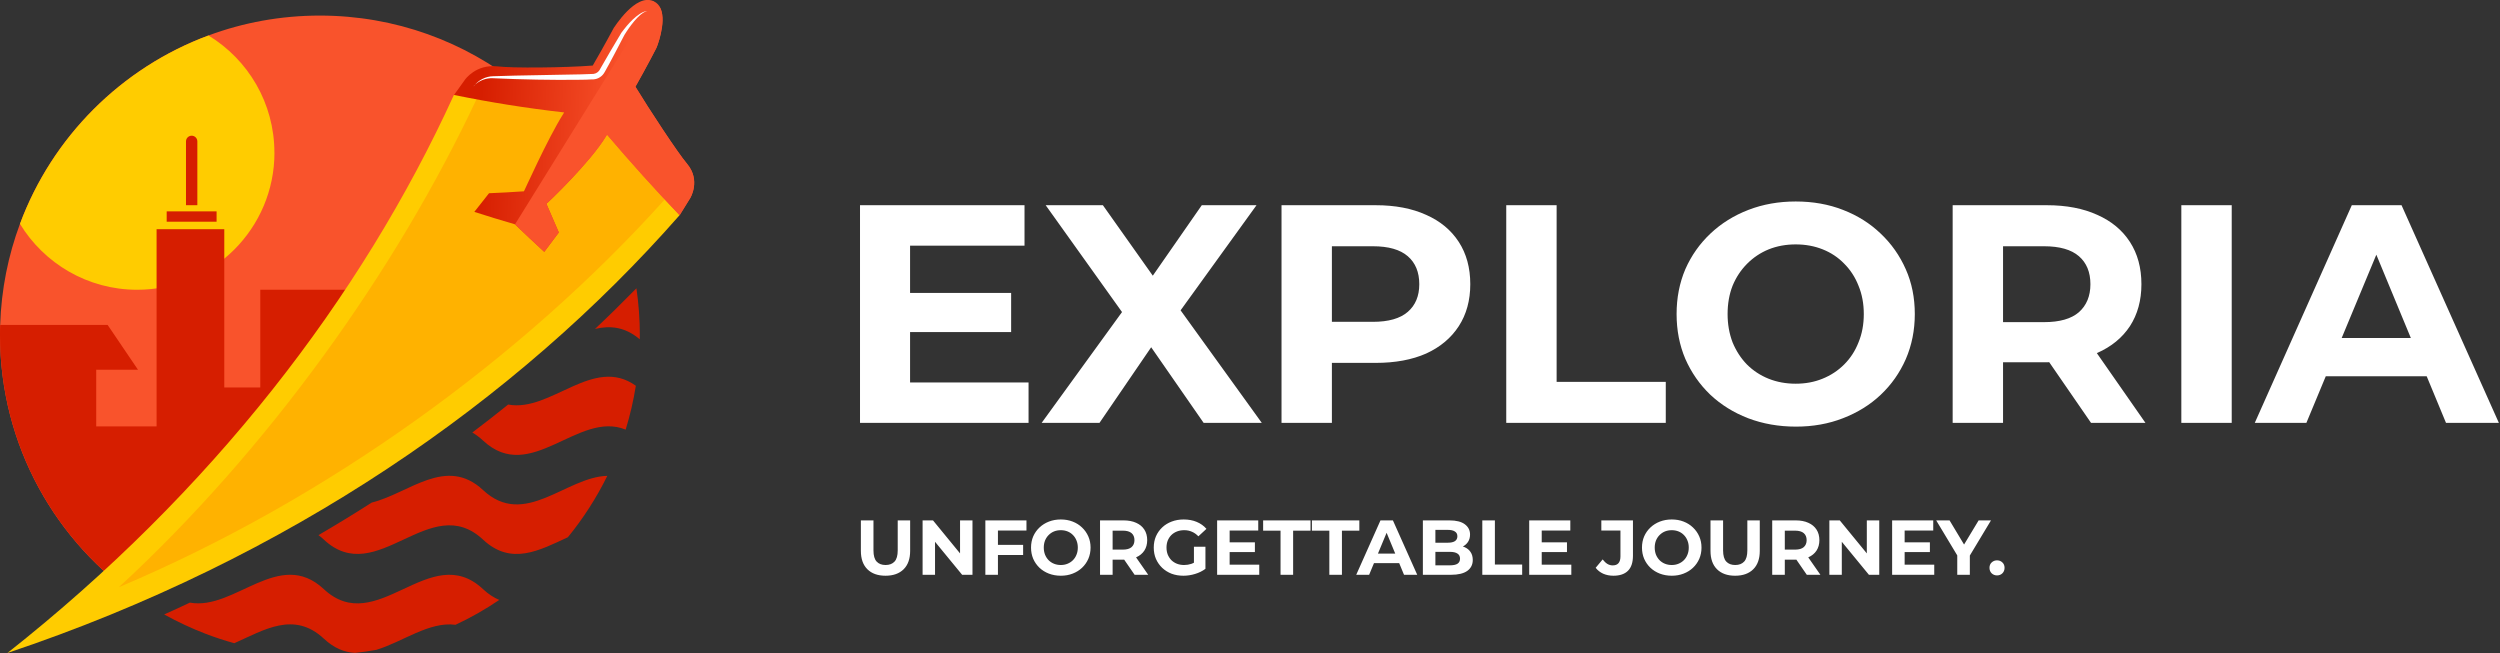 <svg width="268" height="70" viewBox="0 0 268 70" fill="none" xmlns="http://www.w3.org/2000/svg">
<rect x="0" y="0" width="268" height="70" fill="#333333" stroke="none"/>
<g clip-path="url(#clip0_424_3664)">
<path d="M97.16 31.4H108.394V35.6H97.16V31.4ZM97.56 41.001H110.261V45.334H92.193V21.999H109.828V26.333H97.56V41.001ZM111.663 45.334L121.697 31.5V35.434L112.097 21.999H118.23L124.864 31.367L122.297 31.4L128.831 21.999H134.698L125.164 35.2V31.333L135.265 45.334H129.031L122.164 35.434H124.631L117.864 45.334H111.663ZM137.379 45.334V21.999H147.48C149.569 21.999 151.369 22.344 152.88 23.032C154.392 23.699 155.558 24.666 156.381 25.933C157.203 27.2 157.614 28.711 157.614 30.466C157.614 32.2 157.203 33.7 156.381 34.967C155.558 36.234 154.392 37.212 152.88 37.901C151.369 38.567 149.569 38.901 147.48 38.901H140.379L142.779 36.467V45.334H137.379ZM142.779 37.067L140.379 34.5H147.18C148.847 34.5 150.091 34.145 150.913 33.433C151.736 32.722 152.147 31.733 152.147 30.466C152.147 29.177 151.736 28.177 150.913 27.466C150.091 26.755 148.847 26.399 147.18 26.399H140.379L142.779 23.833V37.067ZM161.47 45.334V21.999H166.87V40.934H178.571V45.334H161.47ZM192.532 45.734C190.688 45.734 188.976 45.434 187.398 44.834C185.843 44.234 184.487 43.39 183.331 42.301C182.198 41.212 181.309 39.934 180.664 38.467C180.042 37 179.731 35.4 179.731 33.667C179.731 31.933 180.042 30.333 180.664 28.866C181.309 27.4 182.209 26.122 183.365 25.033C184.52 23.944 185.876 23.099 187.432 22.499C188.987 21.899 190.676 21.599 192.499 21.599C194.343 21.599 196.032 21.899 197.566 22.499C199.122 23.099 200.466 23.944 201.6 25.033C202.755 26.122 203.655 27.4 204.3 28.866C204.944 30.311 205.267 31.911 205.267 33.667C205.267 35.4 204.944 37.011 204.3 38.501C203.655 39.967 202.755 41.245 201.6 42.334C200.466 43.401 199.122 44.234 197.566 44.834C196.032 45.434 194.355 45.734 192.532 45.734ZM192.499 41.134C193.543 41.134 194.499 40.956 195.366 40.601C196.255 40.245 197.033 39.734 197.699 39.067C198.366 38.401 198.877 37.612 199.233 36.7C199.611 35.789 199.799 34.778 199.799 33.667C199.799 32.556 199.611 31.544 199.233 30.633C198.877 29.722 198.366 28.933 197.699 28.266C197.055 27.6 196.288 27.088 195.399 26.733C194.51 26.377 193.543 26.2 192.499 26.2C191.454 26.2 190.488 26.377 189.599 26.733C188.732 27.088 187.965 27.6 187.298 28.266C186.632 28.933 186.109 29.722 185.732 30.633C185.376 31.544 185.198 32.556 185.198 33.667C185.198 34.756 185.376 35.767 185.732 36.7C186.109 37.612 186.621 38.401 187.265 39.067C187.932 39.734 188.71 40.245 189.599 40.601C190.488 40.956 191.454 41.134 192.499 41.134ZM209.325 45.334V21.999H219.426C221.515 21.999 223.315 22.344 224.827 23.032C226.338 23.699 227.505 24.666 228.327 25.933C229.149 27.2 229.56 28.711 229.56 30.466C229.56 32.2 229.149 33.7 228.327 34.967C227.505 36.212 226.338 37.167 224.827 37.834C223.315 38.501 221.515 38.834 219.426 38.834H212.326L214.726 36.467V45.334H209.325ZM224.16 45.334L218.326 36.867H224.093L229.994 45.334H224.16ZM214.726 37.067L212.326 34.533H219.126C220.793 34.533 222.037 34.178 222.86 33.467C223.682 32.733 224.093 31.733 224.093 30.466C224.093 29.177 223.682 28.177 222.86 27.466C222.037 26.755 220.793 26.399 219.126 26.399H212.326L214.726 23.833V37.067ZM233.839 45.334V21.999H239.24V45.334H233.839ZM241.711 45.334L252.112 21.999H257.445L267.88 45.334H262.212L253.678 24.733H255.812L247.244 45.334H241.711ZM246.911 40.334L248.345 36.234H260.346L261.812 40.334H246.911Z" fill="white"/>
<path d="M94.927 61.718C94.099 61.718 93.452 61.488 92.986 61.027C92.519 60.566 92.286 59.907 92.286 59.052V55.786H93.636V59.002C93.636 59.558 93.749 59.958 93.977 60.202C94.205 60.446 94.524 60.569 94.935 60.569C95.346 60.569 95.666 60.446 95.893 60.202C96.121 59.958 96.235 59.558 96.235 59.002V55.786H97.568V59.052C97.568 59.907 97.335 60.566 96.868 61.027C96.401 61.488 95.754 61.718 94.927 61.718ZM98.902 61.618V55.786H100.018L103.459 59.985H102.917V55.786H104.25V61.618H103.142L99.693 57.419H100.235V61.618H98.902ZM106.879 58.411H109.679V59.494H106.879V58.411ZM106.979 61.618H105.63V55.786H110.037V56.87H106.979V61.618ZM113.726 61.718C113.265 61.718 112.838 61.643 112.443 61.493C112.054 61.343 111.716 61.132 111.427 60.86C111.144 60.588 110.921 60.269 110.76 59.902C110.605 59.535 110.527 59.136 110.527 58.702C110.527 58.269 110.605 57.869 110.76 57.503C110.921 57.136 111.146 56.817 111.435 56.545C111.724 56.272 112.063 56.061 112.452 55.911C112.84 55.761 113.262 55.687 113.718 55.687C114.179 55.687 114.601 55.761 114.984 55.911C115.373 56.061 115.709 56.272 115.992 56.545C116.281 56.817 116.506 57.136 116.667 57.503C116.828 57.864 116.909 58.264 116.909 58.702C116.909 59.136 116.828 59.538 116.667 59.91C116.506 60.277 116.281 60.596 115.992 60.868C115.709 61.135 115.373 61.343 114.984 61.493C114.601 61.643 114.182 61.718 113.726 61.718ZM113.718 60.569C113.979 60.569 114.218 60.524 114.434 60.435C114.656 60.346 114.851 60.219 115.018 60.052C115.184 59.885 115.312 59.688 115.401 59.46C115.495 59.233 115.542 58.98 115.542 58.702C115.542 58.425 115.495 58.172 115.401 57.944C115.312 57.717 115.184 57.519 115.018 57.353C114.856 57.186 114.665 57.058 114.443 56.969C114.221 56.881 113.979 56.836 113.718 56.836C113.457 56.836 113.215 56.881 112.993 56.969C112.776 57.058 112.585 57.186 112.418 57.353C112.252 57.519 112.121 57.717 112.027 57.944C111.938 58.172 111.893 58.425 111.893 58.702C111.893 58.974 111.938 59.227 112.027 59.46C112.121 59.688 112.249 59.885 112.41 60.052C112.577 60.219 112.771 60.346 112.993 60.435C113.215 60.524 113.457 60.569 113.718 60.569ZM117.923 61.618V55.786H120.447C120.969 55.786 121.419 55.873 121.797 56.045C122.175 56.211 122.466 56.453 122.672 56.77C122.877 57.086 122.98 57.464 122.98 57.903C122.98 58.336 122.877 58.711 122.672 59.027C122.466 59.338 122.175 59.577 121.797 59.744C121.419 59.91 120.969 59.994 120.447 59.994H118.673L119.273 59.402V61.618H117.923ZM121.63 61.618L120.172 59.502H121.614L123.088 61.618H121.63ZM119.273 59.552L118.673 58.919H120.372C120.789 58.919 121.1 58.83 121.305 58.652C121.511 58.469 121.614 58.219 121.614 57.903C121.614 57.58 121.511 57.331 121.305 57.153C121.1 56.975 120.789 56.886 120.372 56.886H118.673L119.273 56.245V59.552ZM126.865 61.718C126.404 61.718 125.979 61.646 125.59 61.502C125.207 61.352 124.871 61.141 124.582 60.868C124.299 60.596 124.077 60.277 123.916 59.91C123.76 59.544 123.683 59.141 123.683 58.702C123.683 58.264 123.76 57.861 123.916 57.494C124.077 57.128 124.302 56.808 124.591 56.536C124.879 56.264 125.218 56.056 125.607 55.911C125.996 55.761 126.424 55.687 126.89 55.687C127.407 55.687 127.87 55.773 128.281 55.945C128.698 56.117 129.048 56.367 129.331 56.694L128.465 57.494C128.254 57.272 128.023 57.108 127.773 57.003C127.523 56.892 127.251 56.836 126.957 56.836C126.673 56.836 126.415 56.881 126.182 56.969C125.949 57.058 125.746 57.186 125.574 57.353C125.407 57.519 125.277 57.717 125.182 57.944C125.093 58.172 125.049 58.425 125.049 58.702C125.049 58.974 125.093 59.224 125.182 59.452C125.277 59.68 125.407 59.88 125.574 60.052C125.746 60.219 125.946 60.346 126.174 60.435C126.407 60.524 126.662 60.569 126.94 60.569C127.207 60.569 127.465 60.527 127.715 60.444C127.97 60.355 128.217 60.207 128.456 60.002L129.223 60.977C128.906 61.215 128.537 61.399 128.115 61.526C127.698 61.654 127.282 61.718 126.865 61.718ZM127.99 60.802V58.611H129.223V60.977L127.99 60.802ZM131.718 58.136H134.525V59.185H131.718V58.136ZM131.818 60.535H134.992V61.618H130.476V55.786H134.884V56.87H131.818V60.535ZM137.274 61.618V56.886H135.408V55.786H140.489V56.886H138.623V61.618H137.274ZM142.505 61.618V56.886H140.639V55.786H145.721V56.886H143.855V61.618H142.505ZM145.388 61.618L147.987 55.786H149.32L151.927 61.618H150.511L148.378 56.47H148.912L146.771 61.618H145.388ZM146.687 60.368L147.045 59.344H150.045L150.411 60.368H146.687ZM152.532 61.618V55.786H155.382C156.115 55.786 156.665 55.925 157.031 56.203C157.403 56.481 157.589 56.847 157.589 57.303C157.589 57.608 157.514 57.875 157.364 58.102C157.214 58.325 157.009 58.497 156.748 58.619C156.487 58.741 156.187 58.802 155.848 58.802L156.006 58.461C156.373 58.461 156.698 58.522 156.981 58.644C157.264 58.761 157.484 58.936 157.639 59.169C157.8 59.402 157.881 59.688 157.881 60.027C157.881 60.527 157.684 60.918 157.289 61.202C156.895 61.479 156.315 61.618 155.548 61.618H152.532ZM153.874 60.602H155.448C155.798 60.602 156.062 60.546 156.24 60.435C156.423 60.319 156.515 60.135 156.515 59.885C156.515 59.641 156.423 59.46 156.24 59.344C156.062 59.222 155.798 59.16 155.448 59.16H153.774V58.178H155.215C155.543 58.178 155.793 58.122 155.965 58.011C156.143 57.894 156.231 57.719 156.231 57.486C156.231 57.258 156.143 57.089 155.965 56.978C155.793 56.861 155.543 56.803 155.215 56.803H153.874V60.602ZM158.903 61.618V55.786H160.252V60.519H163.177V61.618H158.903ZM165.172 58.136H167.98V59.185H165.172V58.136ZM165.272 60.535H168.446V61.618H163.931V55.786H168.338V56.87H165.272V60.535ZM172.954 61.718C172.56 61.718 172.196 61.646 171.863 61.502C171.535 61.352 171.266 61.141 171.055 60.868L171.804 59.969C171.965 60.18 172.135 60.341 172.312 60.452C172.49 60.557 172.682 60.61 172.887 60.61C173.437 60.61 173.712 60.288 173.712 59.644V56.87H171.663V55.786H175.053V59.569C175.053 60.291 174.876 60.83 174.52 61.185C174.165 61.54 173.643 61.718 172.954 61.718ZM179.219 61.718C178.758 61.718 178.33 61.643 177.936 61.493C177.547 61.343 177.208 61.132 176.92 60.86C176.636 60.588 176.414 60.269 176.253 59.902C176.098 59.535 176.02 59.136 176.02 58.702C176.02 58.269 176.098 57.869 176.253 57.503C176.414 57.136 176.639 56.817 176.928 56.545C177.217 56.272 177.556 56.061 177.944 55.911C178.333 55.761 178.755 55.687 179.211 55.687C179.672 55.687 180.094 55.761 180.477 55.911C180.866 56.061 181.202 56.272 181.485 56.545C181.774 56.817 181.999 57.136 182.16 57.503C182.321 57.864 182.401 58.264 182.401 58.702C182.401 59.136 182.321 59.538 182.16 59.91C181.999 60.277 181.774 60.596 181.485 60.868C181.202 61.135 180.866 61.343 180.477 61.493C180.094 61.643 179.674 61.718 179.219 61.718ZM179.211 60.569C179.472 60.569 179.711 60.524 179.927 60.435C180.149 60.346 180.344 60.219 180.51 60.052C180.677 59.885 180.805 59.688 180.894 59.46C180.988 59.233 181.035 58.98 181.035 58.702C181.035 58.425 180.988 58.172 180.894 57.944C180.805 57.717 180.677 57.519 180.51 57.353C180.349 57.186 180.158 57.058 179.935 56.969C179.713 56.881 179.472 56.836 179.211 56.836C178.95 56.836 178.708 56.881 178.486 56.969C178.269 57.058 178.078 57.186 177.911 57.353C177.744 57.519 177.614 57.717 177.519 57.944C177.431 58.172 177.386 58.425 177.386 58.702C177.386 58.974 177.431 59.227 177.519 59.46C177.614 59.688 177.742 59.885 177.903 60.052C178.069 60.219 178.264 60.346 178.486 60.435C178.708 60.524 178.95 60.569 179.211 60.569ZM186.007 61.718C185.179 61.718 184.532 61.488 184.066 61.027C183.599 60.566 183.366 59.907 183.366 59.052V55.786H184.715V59.002C184.715 59.558 184.829 59.958 185.057 60.202C185.285 60.446 185.604 60.569 186.015 60.569C186.426 60.569 186.745 60.446 186.973 60.202C187.201 59.958 187.315 59.558 187.315 59.002V55.786H188.648V59.052C188.648 59.907 188.414 60.566 187.948 61.027C187.481 61.488 186.834 61.718 186.007 61.718ZM189.981 61.618V55.786H192.506C193.028 55.786 193.478 55.873 193.855 56.045C194.233 56.211 194.525 56.453 194.73 56.77C194.935 57.086 195.038 57.464 195.038 57.903C195.038 58.336 194.935 58.711 194.73 59.027C194.525 59.338 194.233 59.577 193.855 59.744C193.478 59.91 193.028 59.994 192.506 59.994H190.731L191.331 59.402V61.618H189.981ZM193.689 61.618L192.231 59.502H193.672L195.147 61.618H193.689ZM191.331 59.552L190.731 58.919H192.431C192.847 58.919 193.158 58.83 193.364 58.652C193.569 58.469 193.672 58.219 193.672 57.903C193.672 57.58 193.569 57.331 193.364 57.153C193.158 56.975 192.847 56.886 192.431 56.886H190.731L191.331 56.245V59.552ZM196.108 61.618V55.786H197.224L200.665 59.985H200.123V55.786H201.456V61.618H200.348L196.899 57.419H197.441V61.618H196.108ZM204.077 58.136H206.885V59.185H204.077V58.136ZM204.177 60.535H207.351V61.618H202.836V55.786H207.243V56.87H204.177V60.535ZM209.818 61.618V59.236L210.126 60.052L207.56 55.786H208.993L210.959 59.06H210.134L212.109 55.786H213.433L210.867 60.052L211.167 59.236V61.618H209.818ZM214.081 61.685C213.858 61.685 213.667 61.61 213.506 61.46C213.35 61.304 213.273 61.107 213.273 60.868C213.273 60.63 213.35 60.438 213.506 60.294C213.667 60.144 213.858 60.069 214.081 60.069C214.308 60.069 214.5 60.144 214.655 60.294C214.811 60.438 214.889 60.63 214.889 60.868C214.889 61.107 214.811 61.304 214.655 61.46C214.5 61.61 214.308 61.685 214.081 61.685Z" fill="white"/>
<path d="M67.675 28.046C66.7 29.064 65.712 30.07 64.699 31.063C51.306 44.27 34.631 55.806 15.138 64.363C6.008 58.207 0 47.768 0 35.932C0 35.567 0 35.201 0.018 34.836C0.14 31.033 0.878 27.388 2.141 23.994C5.605 14.675 13.015 7.265 22.347 3.803C26.067 2.42 30.093 1.67 34.289 1.67C50.513 1.67 64.108 12.926 67.669 28.052L67.675 28.046Z" fill="#F9532C"/>
<path d="M29.422 16.363C29.422 24.481 22.835 31.063 14.711 31.063C9.386 31.063 4.721 28.235 2.141 24C5.605 14.675 13.015 7.264 22.347 3.803C26.586 6.381 29.416 11.043 29.416 16.363H29.422Z" fill="#FFCC00"/>
<path d="M64.699 31.063C51.306 44.269 34.631 55.806 15.138 64.362C6.008 58.207 0 47.767 0 35.932C0 35.566 0 35.201 0.018 34.835H11.54L14.79 39.632H10.314V45.708H16.785V24.572H24.043V41.539H27.903V31.057H64.693L64.699 31.063Z" fill="#D61E00"/>
<path d="M53.519 64.314C52.037 65.319 50.469 66.215 48.829 66.977C45.999 66.605 43.169 68.811 40.339 69.665C39.589 69.799 38.833 69.909 38.064 69.988C36.948 69.933 35.832 69.506 34.716 68.464C31.514 65.478 28.318 67.532 25.116 68.952C24.067 68.665 23.042 68.324 22.036 67.94C20.517 67.355 19.053 66.672 17.644 65.892C17.632 65.886 17.62 65.874 17.602 65.868C17.614 65.862 17.626 65.856 17.644 65.85C18.553 65.441 19.462 65.027 20.358 64.6C25.14 65.484 29.928 58.683 34.709 63.15C40.4 68.464 46.09 57.836 51.775 63.15C52.354 63.692 52.934 64.064 53.507 64.308L53.519 64.314Z" fill="#D61E00"/>
<path d="M65.104 51.01C63.945 53.368 62.524 55.575 60.877 57.592C57.846 58.987 54.815 60.682 51.783 57.848C46.093 52.534 40.402 63.162 34.718 57.848C34.529 57.665 34.334 57.507 34.139 57.366C36.072 56.239 37.975 55.075 39.853 53.874C43.83 52.899 47.813 48.828 51.789 52.54C56.23 56.684 60.664 51.126 65.104 51.01Z" fill="#D61E00"/>
<path d="M68.162 41.356C67.905 42.965 67.54 44.531 67.07 46.055C61.977 43.965 56.878 51.991 51.785 47.231C51.401 46.871 51.017 46.591 50.633 46.366C51.932 45.385 53.213 44.385 54.475 43.367C59.037 44.227 63.599 38.083 68.156 41.35L68.162 41.356Z" fill="#D61E00"/>
<path d="M68.585 35.932V36.182C68.585 36.249 68.585 36.316 68.585 36.377C66.987 35.018 65.383 34.884 63.785 35.262C65.298 33.836 66.774 32.385 68.225 30.904C68.463 32.544 68.591 34.22 68.591 35.926L68.585 35.932Z" fill="#D61E00"/>
<path d="M23.218 22.659H17.869V23.768H23.218V22.659Z" fill="#D61E00"/>
<path d="M20.547 14.547C20.212 14.547 19.938 14.822 19.938 15.157V21.995H21.156V15.157C21.156 14.822 20.882 14.547 20.547 14.547Z" fill="#D61E00"/>
<path d="M48.659 10.178C53.977 10.184 59.356 9.885 64.766 9.257C67.352 13.913 70.042 18.521 72.848 23.073C55.374 42.977 30.892 59.932 0.793 70C22.634 52.771 38.723 31.941 48.659 10.178Z" fill="#FFCC00"/>
<path d="M12.746 62.943C28.713 48.231 42.443 29.034 51.122 10.556C55.531 10.513 59.05 12.262 63.46 11.805C65.534 15.498 69.053 17.759 71.261 21.385C55.952 38.401 35.044 53.533 12.752 62.943H12.746Z" fill="#FFB200"/>
<path d="M74.007 21.208C73.629 21.83 73.245 22.452 72.855 23.073C70.159 20.252 67.567 17.369 65.072 14.431C65.036 14.492 65.005 14.547 64.969 14.602C63.267 17.43 58.62 21.842 58.571 21.842C59.01 22.866 59.455 23.896 59.906 24.92C59.394 25.615 58.87 26.309 58.345 26.998C57.284 26.023 56.241 25.042 55.21 24.048C53.74 23.622 52.289 23.177 50.849 22.714C51.38 22.049 51.904 21.385 52.423 20.715C53.667 20.666 54.917 20.593 56.168 20.508C56.192 20.508 58.65 14.968 60.376 12.219C60.413 12.164 60.449 12.109 60.48 12.055C56.46 11.598 52.52 10.97 48.672 10.178C49.074 9.623 49.471 9.074 49.861 8.52C49.861 8.52 51.02 6.874 53.283 7.112C54.936 7.319 60.583 7.258 63.541 7.027C64.798 4.875 65.792 2.986 65.798 2.986C65.823 2.986 68.134 -0.768 70.061 0.128C70.433 0.299 70.677 0.573 70.824 0.92C71.476 2.432 70.379 5.168 70.354 5.168C70.354 5.168 69.366 7.094 68.122 9.294C69.598 11.713 72.611 16.315 73.678 17.582C75.13 19.325 74.02 21.196 74.014 21.196L74.007 21.208Z" fill="url(#paint0_linear_424_3664)"/>
<path d="M74.006 21.208C73.628 21.83 73.244 22.452 72.854 23.073C70.158 20.252 67.566 17.369 65.071 14.431C65.035 14.492 65.004 14.547 64.968 14.602C63.266 17.43 58.618 21.842 58.57 21.842C59.009 22.866 59.454 23.896 59.905 24.92C59.393 25.615 58.868 26.309 58.344 26.998C57.283 26.023 56.24 25.042 55.209 24.048L70.048 0.14L70.81 0.932C71.463 2.444 70.365 5.18 70.341 5.18C70.341 5.18 69.353 7.106 68.109 9.306C69.585 11.726 72.597 16.327 73.665 17.594C75.116 19.337 74.006 21.208 74 21.208H74.006Z" fill="#F9532C"/>
<path d="M50.805 9.233C51.263 8.593 52.056 8.185 52.873 8.172L55.227 8.105C56.795 8.069 58.368 8.044 59.936 8.014L62.284 7.971C62.674 7.959 63.071 7.953 63.449 7.929H63.589C63.626 7.916 63.662 7.91 63.699 7.904C63.772 7.892 63.839 7.868 63.906 7.837C64.04 7.776 64.156 7.679 64.242 7.557L65.4 5.552C65.791 4.875 66.2 4.205 66.602 3.528L66.614 3.51C66.797 3.266 66.986 3.017 67.188 2.779C67.389 2.541 67.602 2.316 67.822 2.102C68.047 1.889 68.285 1.688 68.542 1.517C68.67 1.432 68.804 1.353 68.95 1.292C69.091 1.231 69.243 1.176 69.395 1.182C69.243 1.2 69.109 1.274 68.981 1.353C68.853 1.432 68.737 1.523 68.621 1.621C68.395 1.816 68.188 2.035 67.993 2.267C67.797 2.498 67.621 2.736 67.444 2.98C67.267 3.224 67.108 3.474 66.944 3.736L66.956 3.711C66.596 4.406 66.236 5.107 65.864 5.802L65.309 6.844L65.022 7.362L64.882 7.618L64.809 7.746C64.784 7.788 64.748 7.849 64.711 7.898C64.571 8.099 64.376 8.258 64.156 8.367C64.046 8.422 63.931 8.459 63.809 8.483C63.748 8.495 63.687 8.501 63.626 8.508H63.473C63.071 8.538 62.68 8.544 62.284 8.55C61.497 8.562 60.71 8.568 59.923 8.562C58.35 8.556 56.782 8.526 55.209 8.477C54.422 8.453 53.635 8.422 52.855 8.386C52.098 8.343 51.318 8.642 50.787 9.221L50.805 9.233Z" fill="white"/>
</g>
<defs>
<linearGradient id="paint0_linear_424_3664" x1="51.459" y1="12.926" x2="67.115" y2="13.646" gradientUnits="userSpaceOnUse">
<stop stop-color="#D61E00"/>
<stop offset="1" stop-color="#F9532C"/>
</linearGradient>
<clipPath id="clip0_424_3664">
<rect width="268" height="70" fill="white"/>
</clipPath>
</defs>
</svg>

